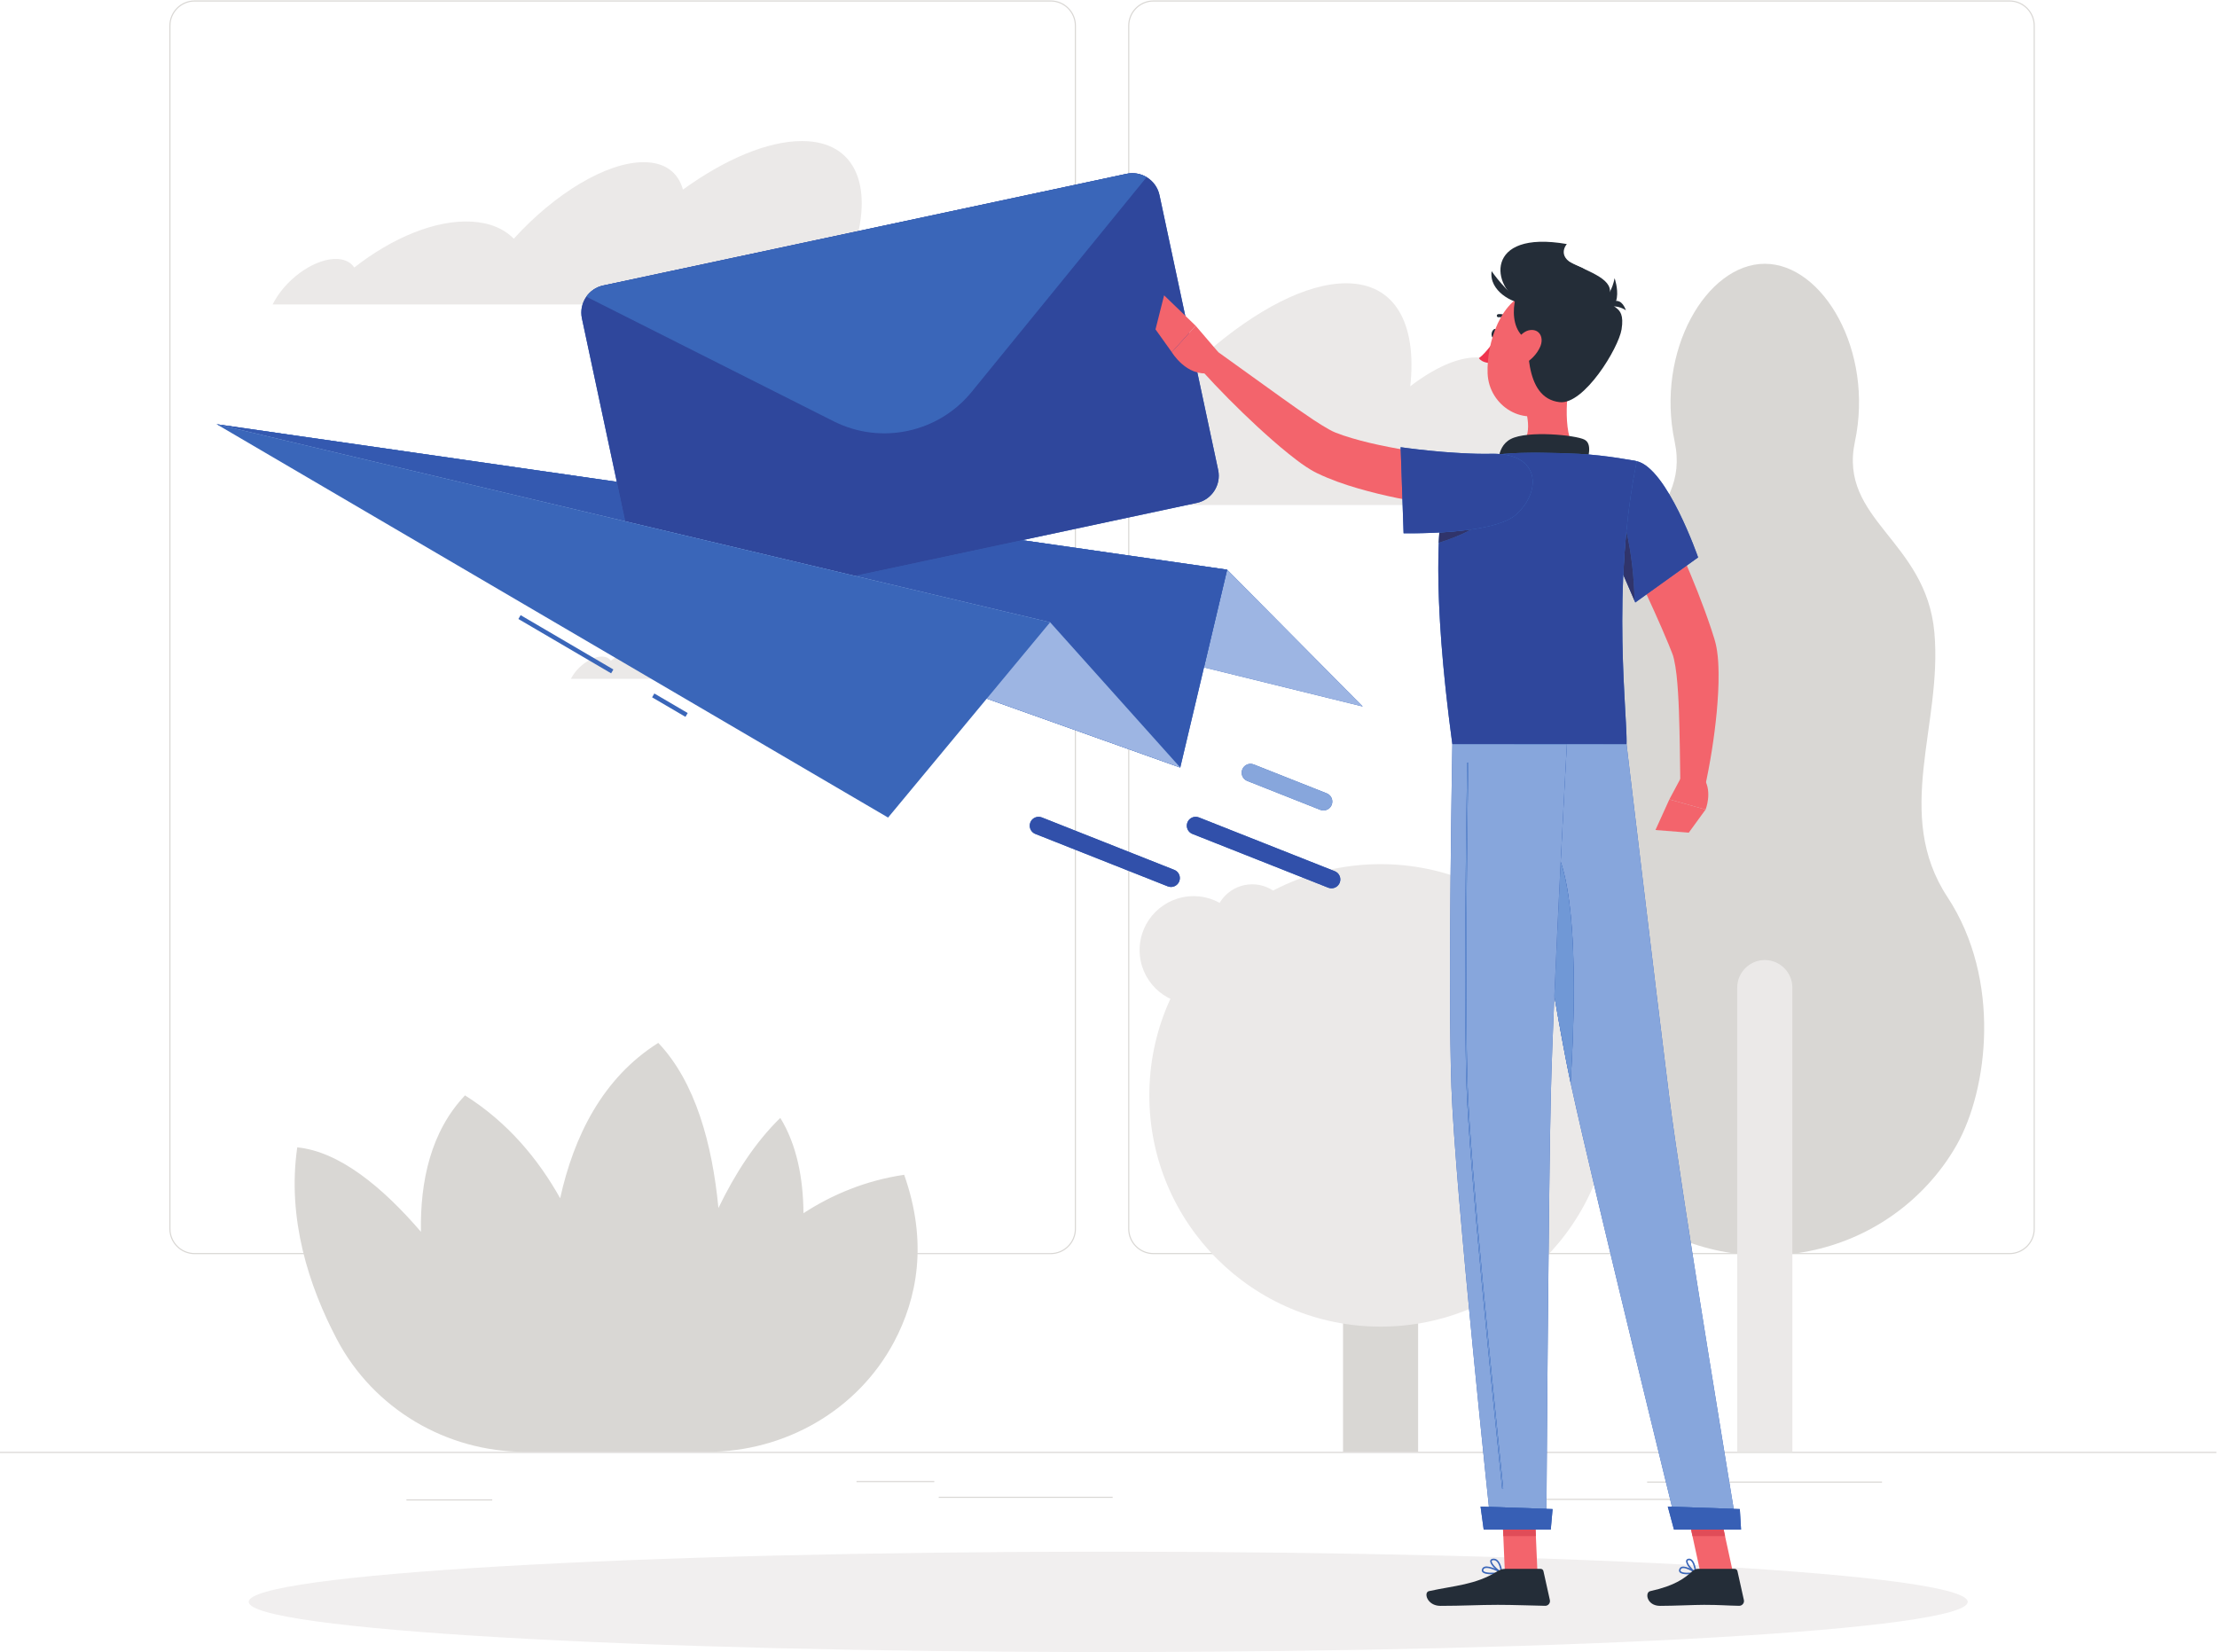 <?xml version="1.0" encoding="UTF-8" standalone="no"?>
<svg
   xmlns:dc="http://purl.org/dc/elements/1.1/"
   xmlns:cc="http://creativecommons.org/ns#"
   xmlns:rdf="http://www.w3.org/1999/02/22-rdf-syntax-ns#"
   xmlns:svg="http://www.w3.org/2000/svg"
   xmlns="http://www.w3.org/2000/svg"
   viewBox="0 0 666.667 496.813"
   height="496.813"
   width="666.667"
   xml:space="preserve"
   id="svg2"
   version="1.1"><defs
     id="defs6" /><g
     transform="matrix(1.333,0,0,-1.333,0,496.813)"
     id="g10"><g
       transform="scale(0.1)"
       id="g12"><path
         id="path14"
         style="fill:#d9d7d4;fill-opacity:1;fill-rule:nonzero;stroke:none"
         d="m 0,449.129 h 5000 v 2.5 H 0 Z" /><path
         id="path16"
         style="fill:#d9d7d4;fill-opacity:1;fill-rule:nonzero;stroke:none"
         d="m 3432.63,343.219 h 344.043 v 2.5 H 3432.63 Z" /><path
         id="path18"
         style="fill:#d9d7d4;fill-opacity:1;fill-rule:nonzero;stroke:none"
         d="m 916.813,344.469 h 193.597 v -2.5 H 916.813 v 2.5" /><path
         id="path20"
         style="fill:#d9d7d4;fill-opacity:1;fill-rule:nonzero;stroke:none"
         d="M 2117.61,347.84 H 2510 v 2.5 h -392.39 v -2.5" /><path
         id="path22"
         style="fill:#d9d7d4;fill-opacity:1;fill-rule:nonzero;stroke:none"
         d="m 1932.2,383.391 h 175.41 v 2.5 H 1932.2 v -2.5" /><path
         id="path24"
         style="fill:#d9d7d4;fill-opacity:1;fill-rule:nonzero;stroke:none"
         d="m 3715.7,382.141 h 529.859 v 2.5 H 3715.7 Z" /><path
         id="path26"
         style="fill:#d9d7d4;fill-opacity:1;fill-rule:nonzero;stroke:none"
         d="m 439.152,3723.59 c -30.101,0 -54.582,-24.48 -54.582,-54.57 V 954.699 c 0,-30.097 24.481,-54.578 54.582,-54.578 H 2370.14 c 30.08,0 54.57,24.481 54.57,54.578 V 3669.02 c 0,30.09 -24.49,54.57 -54.57,54.57 H 439.152 M 2370.14,897.621 H 439.152 c -31.476,0 -57.082,25.598 -57.082,57.078 V 3669.02 c 0,31.46 25.606,57.07 57.082,57.07 H 2370.14 c 31.46,0 57.07,-25.61 57.07,-57.07 V 954.699 c 0,-31.48 -25.61,-57.078 -57.07,-57.078" /><path
         id="path28"
         style="fill:#d9d7d4;fill-opacity:1;fill-rule:nonzero;stroke:none"
         d="m 2602.12,3723.59 c -30.09,0 -54.57,-24.48 -54.57,-54.57 V 954.699 c 0,-30.097 24.48,-54.578 54.57,-54.578 h 1930.99 c 30.09,0 54.58,24.481 54.58,54.578 V 3669.02 c 0,30.09 -24.49,54.57 -54.58,54.57 H 2602.12 M 4533.11,897.621 H 2602.12 c -31.47,0 -57.07,25.598 -57.07,57.078 V 3669.02 c 0,31.46 25.6,57.07 57.07,57.07 h 1930.99 c 31.47,0 57.08,-25.61 57.08,-57.07 V 954.699 c 0,-31.48 -25.61,-57.078 -57.08,-57.078" /><path
         id="path30"
         style="fill:#d9d7d4;fill-opacity:1;fill-rule:nonzero;stroke:none"
         d="m 4393.13,1703.34 c -123.06,187.27 -10.7,388.62 -29.43,596.94 -18.73,208.32 -216.7,253.8 -179.25,430.38 43.44,204.73 -72.22,401.29 -203.32,401.29 -131.09,0 -246.75,-196.56 -203.32,-401.29 37.45,-176.58 -160.52,-222.06 -179.25,-430.38 -18.72,-208.32 93.64,-409.67 -29.42,-596.94 -123.07,-187.27 -90.77,-435.33 -21.41,-558.44 19.12,-33.91 41.61,-63.93 66.13,-90.49 196.8,-213.14 537.74,-213.14 734.55,0 24.52,26.56 47.02,56.58 66.12,90.49 69.37,123.11 101.66,371.17 -21.4,558.44" /><path
         id="path32"
         style="fill:#ebe9e8;fill-opacity:1;fill-rule:nonzero;stroke:none"
         d="M 4043.33,451.629 H 3918.94 V 1498.98 c 0,34.2 27.98,62.19 62.19,62.19 34.21,0 62.2,-27.99 62.2,-62.19 V 451.629" /><path
         id="path34"
         style="fill:#d9d7d4;fill-opacity:1;fill-rule:nonzero;stroke:none"
         d="M 3199.09,451.629 H 3029.73 V 1498.9 c 0,46.57 38.1,84.68 84.68,84.68 46.58,0 84.68,-38.11 84.68,-84.68 V 451.629" /><path
         id="path36"
         style="fill:#ebe9e8;fill-opacity:1;fill-rule:nonzero;stroke:none"
         d="m 3636.09,1255.82 c 0,-288.109 -233.56,-521.672 -521.68,-521.672 -288.11,0 -521.68,233.563 -521.68,521.672 0,288.12 233.57,521.68 521.68,521.68 288.12,0 521.68,-233.56 521.68,-521.68" /><path
         id="path38"
         style="fill:#ebe9e8;fill-opacity:1;fill-rule:nonzero;stroke:none"
         d="m 3733.48,1461.86 c 0,-113.55 -92.05,-205.59 -205.58,-205.59 -113.54,0 -205.59,92.04 -205.59,205.59 0,113.53 92.05,205.58 205.59,205.58 113.53,0 205.58,-92.05 205.58,-205.58" /><path
         id="path40"
         style="fill:#ebe9e8;fill-opacity:1;fill-rule:nonzero;stroke:none"
         d="m 2814.26,1583.58 c 0,-67.22 -54.49,-121.72 -121.73,-121.72 -67.23,0 -121.72,54.5 -121.72,121.72 0,67.23 54.49,121.72 121.72,121.72 67.24,0 121.73,-54.49 121.73,-121.72" /><path
         id="path42"
         style="fill:#ebe9e8;fill-opacity:1;fill-rule:nonzero;stroke:none"
         d="m 2910.27,1646.6 c 0,-47.18 -38.25,-85.43 -85.44,-85.43 -47.17,0 -85.43,38.25 -85.43,85.43 0,47.19 38.26,85.44 85.43,85.44 47.19,0 85.44,-38.25 85.44,-85.44" /><path
         id="path44"
         style="fill:#d9d7d4;fill-opacity:1;fill-rule:nonzero;stroke:none"
         d="m 2039.7,1076.7 c -86.86,-12.91 -162.15,-44.39 -227.16,-86.68 -0.62,79.15 -15.11,154.34 -52.31,215.04 -56.63,-55.19 -102.5,-126.56 -139.56,-203.33 -13.87,144.34 -51.76,284.16 -135.67,372.54 -125.72,-79.07 -190.52,-210.89 -221.35,-350.48 -50.09,89.45 -119.2,172.01 -214.63,232.03 C 972.094,1174.81 947.543,1062.78 949.586,948.059 862.203,1049.79 765.152,1129.22 670.563,1138.55 647.27,977.398 696.871,825.469 759.902,705.672 842.578,548.539 1007.06,451.629 1184.62,451.629 h 410.85 c 175.11,0 339.28,93.43 421.44,248.07 52.04,97.922 76.79,224.063 22.79,377.001" /><path
         id="path46"
         style="fill:#ebe9e8;fill-opacity:1;fill-rule:nonzero;stroke:none"
         d="m 1922.56,3154.23 c 50.78,148.72 10.47,254.59 -113.64,254.59 -77.83,0 -174.34,-41.68 -268.32,-109.52 -10.61,38.68 -40.52,61.85 -88.62,61.85 -84.67,0 -201.37,-71.62 -292.92,-172.67 -22.15,22.53 -54.2,36.33 -95.4,38.55 -81.019,4.55 -179.152,-36.6 -264.476,-103.53 -7.383,11.2 -20.063,18.23 -37.547,19.27 -46.696,2.61 -109.895,-38.93 -141.297,-92.72 -1.949,-3.38 -3.692,-6.64 -5.422,-9.89 h 96.977 77.16 268.035 131.9 102.56 157.97 28.67 391.86 77.16 c 3.98,46.88 -4.31,86.07 -24.65,114.07" /><path
         id="path48"
         style="fill:#ebe9e8;fill-opacity:1;fill-rule:nonzero;stroke:none"
         d="m 1926.67,2251.3 c 24.81,72.64 5.12,124.35 -55.5,124.35 -38.02,0 -85.16,-20.35 -131.07,-53.49 -5.18,18.89 -19.79,30.21 -43.29,30.21 -41.36,0 -98.36,-34.98 -143.08,-84.34 -10.82,11 -26.47,17.75 -46.6,18.83 -39.58,2.22 -87.51,-17.88 -129.19,-50.57 -3.6,5.47 -9.8,8.9 -18.34,9.41 -22.81,1.27 -53.68,-19.02 -69.01,-45.29 -0.96,-1.65 -1.81,-3.24 -2.66,-4.83 h 47.37 37.69 130.93 64.43 50.1 77.16 14.01 191.41 37.69 c 1.94,22.9 -2.11,42.04 -12.05,55.72" /><path
         id="path50"
         style="fill:#ebe9e8;fill-opacity:1;fill-rule:nonzero;stroke:none"
         d="m 3427.67,2800.68 c -5.07,0.75 -10.22,1.12 -15.44,1.12 4.79,72.56 -22.95,118.89 -82.19,118.89 -42.76,0 -95.21,-24.19 -148.68,-65.12 15.3,140.84 -33.69,232.38 -144.62,232.38 -89.48,0 -202.78,-59.54 -314.67,-156.65 -9.8,55.25 -42.77,88.37 -98.16,88.37 -97.33,0 -235.6,-102.33 -346.48,-246.71 h -0.14 c -23.96,32.19 -59.95,52.09 -107.27,55.26 -92.66,6.51 -207.71,-52.28 -309.72,-148.1 -7.77,16.18 -21.9,26.23 -42.11,27.54 -50.67,3.53 -120.5,-49.31 -161.06,-120.01 h 118.22 80.13 308.18 144.33 128.52 182.55 344.89 134.43 47.83 191.34 171.69 c 43.47,107.17 8.83,200.94 -81.57,213.03" /><path
         id="path52"
         style="fill:#f1efef;fill-opacity:1;fill-rule:nonzero;stroke:none"
         d="M 4438.89,113.23 C 4438.89,50.691 3570.82,0 2500,0 1429.18,0 561.113,50.691 561.113,113.23 c 0,62.54 868.067,113.239 1938.887,113.239 1070.82,0 1938.89,-50.699 1938.89,-113.239" /><path
         id="path54"
         style="fill:#3a66b9;fill-opacity:1;fill-rule:nonzero;stroke:none"
         d="M 488.563,2770 2768.27,2441.85 3074.22,2133.1 488.563,2770" /><path
         id="path56"
         style="fill:#9db5e3;fill-opacity:1;fill-rule:nonzero;stroke:none"
         d="m 3074.22,2133.1 -358.2,88.23 52.25,220.52 -462.29,66.54 462.29,-66.54 305.95,-308.75" /><path
         id="path58"
         style="fill:#3a66b9;fill-opacity:1;fill-rule:nonzero;stroke:none"
         d="M 488.563,2770 2768.27,2441.85 2662.48,1995.4 488.563,2770" /><path
         id="path60"
         style="fill:#3459b0;fill-opacity:1;fill-rule:nonzero;stroke:none"
         d="m 2662.48,1995.4 v 0 l -293.59,327.74 -440.47,104.68 377.56,80.57 462.29,-66.54 -52.25,-220.52 -53.54,-225.93 M 1410.43,2550.92 488.563,2770 l 902.847,-129.96 19.02,-89.12" /><path
         id="path62"
         style="fill:#3a66b9;fill-opacity:1;fill-rule:nonzero;stroke:none"
         d="m 2615.66,3286.86 132.38,-620.27 c 7.17,-33.6 -14.46,-66.95 -48.05,-74.11 l -1180.8,-251.99 c -33.59,-7.17 -66.93,14.45 -74.1,48.04 l -132.37,620.27 c -3.75,17.56 0.38,35.1 9.96,48.85 8.77,12.47 22.05,21.84 38.08,25.27 l 1180.79,251.98 c 16.04,3.42 31.98,0.28 45.08,-7.51 14.36,-8.65 25.28,-22.97 29.03,-40.53" /><path
         id="path64"
         style="fill:#2f479c;fill-opacity:1;fill-rule:nonzero;stroke:none"
         d="m 1506.22,2339.12 c -28.81,0 -54.89,20.17 -61.13,49.41 l -9.39,43.99 192.81,-68.7 -109.32,-23.33 c -4.34,-0.93 -8.69,-1.37 -12.97,-1.37 m 422.2,88.7 -517.99,123.1 -97.71,457.88 c -0.92,4.33 -1.37,8.65 -1.37,12.91 -0.02,13.06 4.11,25.58 11.33,35.94 8.77,12.47 22.05,21.84 38.08,25.27 l 1180.79,251.98 c 4.35,0.93 8.7,1.37 12.98,1.37 11.5,0 22.55,-3.2 32.1,-8.88 14.36,-8.65 25.28,-22.97 29.03,-40.53 l 132.38,-620.27 c 0.92,-4.33 1.37,-8.66 1.37,-12.93 0.02,-28.83 -20.16,-54.94 -49.42,-61.18 l -22.6,-4.83 -129.84,-27.71 -2.5,-0.53 -117.84,-25.15 -2.5,-0.53 -496.29,-105.91" /><path
         id="path66"
         style="fill:#3a66b9;fill-opacity:1;fill-rule:nonzero;stroke:none"
         d="m 2586.63,3327.39 -394.56,-484.32 c -75.36,-92.5 -204.94,-120.15 -311.49,-66.48 l -557.9,281.06 c 8.78,12.47 22.05,21.84 38.08,25.27 l 1180.79,251.98 c 16.04,3.42 31.98,0.28 45.08,-7.51" /><path
         id="path68"
         style="fill:#3a66b9;fill-opacity:1;fill-rule:nonzero;stroke:none"
         d="M 488.563,2770 2368.89,2323.14 2662.48,1995.4 488.563,2770" /><path
         id="path70"
         style="fill:#9db5e3;fill-opacity:1;fill-rule:nonzero;stroke:none"
         d="m 2662.48,1995.4 -114.93,40.95 -2.5,0.89 -117.84,41.99 -2.5,0.89 -496.19,176.8 -186.65,66.51 -2.4,0.85 -68.23,24.31 -42.73,15.23 -192.81,68.7 L 488.563,2770 2368.89,2323.14 2662.48,1995.4" /><path
         id="path72"
         style="fill:#3a66b9;fill-opacity:1;fill-rule:nonzero;stroke:none"
         d="m 1378.62,2208.03 -209.22,122.56 5.06,8.63 209.22,-122.56 -5.06,-8.63" /><path
         id="path74"
         style="fill:#3a66b9;fill-opacity:1;fill-rule:nonzero;stroke:none"
         d="m 1546.31,2109.79 -75.26,44.09 5.06,8.63 75.26,-44.09 -5.06,-8.63" /><path
         id="path76"
         style="fill:#3a66b9;fill-opacity:1;fill-rule:nonzero;stroke:none"
         d="M 488.563,2770 2368.89,2323.14 2003.4,1882.58 Z" /><path
         id="path78"
         style="fill:#3a66b9;fill-opacity:1;fill-rule:nonzero;stroke:none"
         d="m 3003.59,1723 c -2.44,0 -4.93,0.46 -7.35,1.42 L 2689.9,1845.7 c -10.27,4.06 -15.3,15.68 -11.23,25.96 4.06,10.26 15.63,15.32 25.96,11.23 l 306.34,-121.29 c 10.27,-4.06 15.3,-15.68 11.23,-25.95 -3.11,-7.86 -10.64,-12.65 -18.61,-12.65" /><path
         id="path80"
         style="fill:#3150aa;fill-opacity:1;fill-rule:nonzero;stroke:none"
         d="m 3003.59,1723 c -2.44,0 -4.93,0.46 -7.35,1.42 L 2689.9,1845.7 c -7.86,3.11 -12.65,10.65 -12.64,18.63 0,2.44 0.46,4.92 1.41,7.33 3.11,7.84 10.6,12.65 18.57,12.65 2.45,0 4.96,-0.46 7.39,-1.42 l 306.34,-121.29 c 7.86,-3.11 12.65,-10.65 12.64,-18.62 0,-2.44 -0.46,-4.93 -1.41,-7.33 -3.11,-7.86 -10.64,-12.65 -18.61,-12.65" /><path
         id="path82"
         style="fill:#3a66b9;fill-opacity:1;fill-rule:nonzero;stroke:none"
         d="m 2985.55,1898.66 c -2.44,0 -4.94,0.46 -7.36,1.41 l -164.52,65.14 c -10.27,4.06 -15.3,15.68 -11.23,25.96 4.05,10.26 15.64,15.32 25.96,11.23 l 164.52,-65.14 c 10.27,-4.06 15.3,-15.68 11.23,-25.96 -3.1,-7.85 -10.63,-12.64 -18.6,-12.64" /><path
         id="path84"
         style="fill:#87a6dc;fill-opacity:1;fill-rule:nonzero;stroke:none"
         d="m 2985.55,1898.66 c -2.44,0 -4.94,0.46 -7.36,1.41 l -164.52,65.14 c -7.86,3.11 -12.66,10.65 -12.64,18.63 0,2.44 0.46,4.92 1.41,7.33 3.1,7.84 10.6,12.65 18.57,12.65 2.46,0 4.96,-0.46 7.39,-1.42 l 164.52,-65.14 c 7.87,-3.11 12.66,-10.65 12.64,-18.62 0,-2.45 -0.46,-4.93 -1.41,-7.34 -3.1,-7.85 -10.63,-12.64 -18.6,-12.64" /><path
         id="path86"
         style="fill:#3a66b9;fill-opacity:1;fill-rule:nonzero;stroke:none"
         d="m 2641.61,1726.03 c -2.44,0 -4.93,0.46 -7.35,1.41 l -298.69,118.26 c -10.27,4.06 -15.3,15.69 -11.23,25.96 4.06,10.27 15.67,15.29 25.96,11.23 l 298.68,-118.26 c 10.28,-4.06 15.31,-15.68 11.23,-25.96 -3.1,-7.85 -10.63,-12.64 -18.6,-12.64" /><path
         id="path88"
         style="fill:#3150aa;fill-opacity:1;fill-rule:nonzero;stroke:none"
         d="m 2641.61,1726.03 c -2.44,0 -4.93,0.46 -7.35,1.41 l -86.71,34.33 -2.5,0.99 -117.84,46.66 -2.5,0.99 -89.14,35.29 c -7.86,3.11 -12.65,10.65 -12.64,18.63 0,2.44 0.46,4.92 1.41,7.33 3.1,7.85 10.62,12.64 18.59,12.64 2.45,0 4.95,-0.46 7.37,-1.41 l 298.68,-118.26 c 7.87,-3.11 12.66,-10.65 12.65,-18.63 -0.01,-2.44 -0.46,-4.92 -1.42,-7.33 -3.1,-7.85 -10.63,-12.64 -18.6,-12.64" /><path
         id="path90"
         style="fill:#f3646c;fill-opacity:1;fill-rule:nonzero;stroke:none"
         d="m 3723.02,2627.41 c 26.47,-51.74 50.79,-103.49 73.86,-156.54 22.9,-53.05 44.67,-106.66 63.39,-162.91 l 6.84,-21.33 c 1.15,-3.79 2.93,-10.02 3.86,-14.45 0.93,-4.62 1.94,-9.39 2.48,-13.61 2.64,-17.43 3.11,-33.16 3.41,-48.65 0.49,-30.84 -1.6,-60.25 -4.16,-89.49 -5.6,-58.42 -14.71,-115.24 -27.23,-172.24 l -54.83,6.09 c -0.71,56.33 -1.24,113.21 -3.19,168.69 -0.99,27.69 -2.58,55.32 -5.38,81.37 -1.42,12.94 -3.52,25.64 -5.95,36.25 -0.56,2.81 -1.31,4.95 -1.95,7.28 -0.79,2.48 -1.13,3.06 -2.22,6.02 l -7.54,18.91 c -20.89,50.6 -44.41,101.65 -68.38,152.44 l -72.6,152.34 99.59,49.83" /><path
         id="path92"
         style="fill:#f3646c;fill-opacity:1;fill-rule:nonzero;stroke:none"
         d="m 3791.43,1971.41 -25.6,-47.88 81.77,-22.81 c 0,0 15.57,38.52 -2.98,68.89 l -53.19,1.8" /><path
         id="path94"
         style="fill:#f3646c;fill-opacity:1;fill-rule:nonzero;stroke:none"
         d="m 3734.48,1854.5 75.18,-5.93 37.94,52.15 -81.77,22.81 -31.35,-69.03" /><path
         id="path96"
         style="fill:#242d38;fill-opacity:1;fill-rule:nonzero;stroke:none"
         d="m 3378.73,2972.97 c -1.17,-5.81 -5.21,-9.89 -9,-9.12 -3.8,0.78 -5.92,6.11 -4.74,11.92 1.18,5.8 5.22,9.89 9,9.11 3.8,-0.77 5.92,-6.11 4.74,-11.91" /><path
         id="path98"
         style="fill:#ef344d;fill-opacity:1;fill-rule:nonzero;stroke:none"
         d="m 3374.05,2962.97 c 0,0 -20.01,-30.81 -37.83,-44.02 8.32,-11.68 26.68,-10.84 26.68,-10.84 l 11.15,54.86" /><path
         id="path100"
         style="fill:#242d38;fill-opacity:1;fill-rule:nonzero;stroke:none"
         d="m 3406.54,3000.89 c -0.93,0 -1.86,0.38 -2.56,1.12 -10.41,11.28 -22.78,9.45 -23.33,9.38 -1.83,-0.34 -3.68,0.97 -3.99,2.86 -0.31,1.89 0.96,3.68 2.84,4 0.67,0.12 16.53,2.63 29.6,-11.51 1.3,-1.41 1.21,-3.61 -0.19,-4.92 l -2.37,-0.93" /><path
         id="path102"
         style="fill:#f3646c;fill-opacity:1;fill-rule:nonzero;stroke:none"
         d="m 3544.14,2891.3 c -10.53,-53.75 -21.04,-152.22 16.55,-188.08 0,0 -14.68,-54.52 -114.55,-54.52 -109.81,0 -52.48,54.51 -52.48,54.51 59.93,14.31 58.39,58.78 47.95,100.54 l 102.53,87.55" /><path
         id="path104"
         style="fill:#242d38;fill-opacity:1;fill-rule:nonzero;stroke:none"
         d="m 3575.77,2669.28 c 7.93,26.34 16.66,56.48 -1.4,65.92 -19.87,10.38 -128.63,20.98 -166.12,1.48 -37.5,-19.5 -26.86,-72.91 -26.86,-72.91 l 194.38,5.51" /><path
         id="path106"
         style="fill:#3a66b9;fill-opacity:1;fill-rule:nonzero;stroke:none"
         d="m 3797.25,189.41 -2.14,-0.219 c -1.49,-0.351 -2.54,-1.121 -3.22,-2.339 -1.57,-2.872 -0.64,-4.082 -0.34,-4.481 3.15,-4.121 18.17,-4.191 29.12,-2.332 -6.32,3.902 -16.74,9.371 -23.42,9.371 z m 9.18,-14 c -7.53,0 -14.81,1.149 -17.64,4.852 -1.19,1.558 -2.15,4.25 0.06,8.269 1.15,2.098 3,3.457 5.46,4.047 10.79,2.481 31.01,-11.379 31.87,-11.957 l 0.72,-1.762 -1.29,-1.367 c -3.77,-0.91 -11.6,-2.082 -19.18,-2.082" /><path
         id="path108"
         style="fill:#3a66b9;fill-opacity:1;fill-rule:nonzero;stroke:none"
         d="m 3810.36,207.219 -0.78,-0.047 c -2.27,-0.274 -2.46,-1.32 -2.55,-1.762 -0.91,-4.851 8.45,-17.012 16.01,-22.73 -0.86,6.191 -3.21,18.539 -8.68,23.011 -1.25,1.028 -2.56,1.528 -4,1.528 z m 14.84,-29.778 -0.83,0.207 c -7.6,4.122 -22.31,20.204 -20.76,28.411 0.29,1.48 1.38,4.05 5.54,4.57 2.64,0.301 5.19,-0.418 7.41,-2.238 8.54,-6.969 10.3,-28.172 10.37,-29.071 l -0.79,-1.59 -0.94,-0.289" /><path
         id="path110"
         style="fill:#3a66b9;fill-opacity:1;fill-rule:nonzero;stroke:none"
         d="m 3353.64,189.66 c -1.22,0 -2.35,-0.129 -3.36,-0.398 -1.61,-0.442 -2.72,-1.231 -3.4,-2.43 -1.25,-2.172 -0.8,-3.242 -0.35,-3.852 3.31,-4.589 21.87,-4.832 35.65,-2.929 -6.82,3.5 -19.95,9.609 -28.54,9.609 z m 11.64,-14.262 c -9.42,0 -18.51,1.301 -21.57,5.543 -1.07,1.481 -1.91,4.008 0.14,7.61 1.15,2.019 3.02,3.379 5.53,4.07 12.15,3.25 37.9,-11.312 38.98,-11.941 l 0.85,-1.782 -1.38,-1.429 c -4.69,-0.938 -13.76,-2.071 -22.55,-2.071" /><path
         id="path112"
         style="fill:#3a66b9;fill-opacity:1;fill-rule:nonzero;stroke:none"
         d="m 3369.57,207.219 -1.04,-0.047 c -3.14,-0.32 -3.33,-1.551 -3.4,-1.961 -0.8,-4.992 11.13,-17.481 20.17,-22.902 -0.93,5.773 -3.56,17.613 -9.69,22.652 -1.85,1.519 -3.83,2.258 -6.04,2.258 z m 17.92,-29.778 -0.71,0.149 c -8.86,3.969 -26.43,19.851 -25.09,28.172 0.32,1.957 1.7,4.379 6.48,4.867 3.56,0.34 6.8,-0.637 9.65,-2.981 9.35,-7.679 11.32,-27.457 11.4,-28.296 l -0.71,-1.59 -1.02,-0.321" /><path
         id="path114"
         style="fill:#f3646c;fill-opacity:1;fill-rule:nonzero;stroke:none"
         d="m 3468.27,179.18 h -73.47 l -7.31,170.121 h 73.47 l 7.31,-170.121" /><path
         id="path116"
         style="fill:#f3646c;fill-opacity:1;fill-rule:nonzero;stroke:none"
         d="m 3909.35,179.18 h -73.46 l -36.93,170.121 h 73.47 l 36.92,-170.121" /><path
         id="path118"
         style="fill:#242d38;fill-opacity:1;fill-rule:nonzero;stroke:none"
         d="m 3830.67,187.691 h 82.53 c 3.01,0 5.61,-2.089 6.26,-5.019 l 14.51,-65.313 c 1.51,-6.757 -3.81,-13.179 -10.76,-13.058 -28.81,0.5 -42.81,2.179 -79.1,2.179 -22.33,0 -68.34,-2.308 -99.17,-2.308 -30.15,0 -34.86,30.488 -22.23,33.25 56.6,12.379 77.92,29.457 96.04,45.738 3.26,2.942 7.53,4.531 11.92,4.531" /><path
         id="path120"
         style="fill:#242d38;fill-opacity:1;fill-rule:nonzero;stroke:none"
         d="m 3395.29,187.691 h 80.23 c 3.01,0 5.6,-2.089 6.26,-5.019 l 14.51,-65.313 c 1.5,-6.757 -3.64,-13.179 -10.58,-13.058 -28.93,0.488 -70.75,2.179 -107.13,2.179 -42.53,0 -79.26,-2.308 -129.14,-2.308 -30.15,0 -38.52,30.488 -25.9,33.25 57.47,12.57 104.39,13.918 154.06,44.527 5.39,3.332 11.36,5.742 17.69,5.742" /><path
         id="path122"
         style="fill:#f3646c;fill-opacity:1;fill-rule:nonzero;stroke:none"
         d="m 3359.81,2574.18 c -62.29,4.86 -122.16,12.93 -183.07,24.34 -30.31,5.82 -60.68,12.32 -91.04,20.5 -30.39,8.15 -60.85,17.38 -91.62,30.23 -7.69,3.17 -15.46,6.71 -23.22,10.4 -9.74,4.81 -17.82,9.81 -24.95,14.55 -14.45,9.55 -26.81,19.38 -39.11,29.19 -24.47,19.59 -47.23,39.96 -69.69,60.53 -44.72,41.36 -87.15,84.17 -128.01,129.21 l 36.79,41.1 145.09,-104.27 c 23.95,-17.27 48.12,-34.13 71.9,-50.04 11.85,-7.87 23.96,-15.34 34.98,-21.56 5.59,-3.17 10.56,-5.54 14.4,-7.06 5.94,-2.32 11.97,-4.62 18.29,-6.74 50.79,-16.94 108.22,-27.82 165.26,-37.01 57.1,-9.04 116.1,-16.48 173.1,-22.39 l -9.1,-110.98" /><path
         id="path124"
         style="fill:#3a66b9;fill-opacity:1;fill-rule:nonzero;stroke:none"
         d="m 3692.23,2686.61 c 68.85,-15.78 138.46,-217.11 138.46,-217.11 l -141.73,-101.66 c 0,0 -39.6,93.77 -78.54,175.77 -40.81,85.91 11.41,159.14 81.81,143" /><path
         id="path126"
         style="fill:#2f479c;fill-opacity:1;fill-rule:nonzero;stroke:none"
         d="m 3688.96,2367.84 c 0,0 -10.97,25.99 -27.04,62.55 0,0.02 0,0.03 0,0.05 12.23,-27.81 21.51,-49.51 25.28,-58.33 v 0 0 c -0.69,51.42 -7.66,111.41 -18.38,156.08 5.05,52.11 12.56,105.43 23.41,158.42 v 0 0 c 0,0 -2.38,0.47 -6.65,1.27 2.19,-0.34 4.41,-0.76 6.65,-1.27 68.85,-15.78 138.46,-217.11 138.46,-217.11 l -25.41,-18.23 -90.91,-65.2 -25.41,-18.23" /><path
         id="path128"
         style="fill:#3a66b9;fill-opacity:1;fill-rule:nonzero;stroke:none"
         d="m 3652.5,2576.62 -28.1,-62.9 c 29.1,-62.81 55.7,-125 62.8,-141.61 -1,74.31 -15.1,166.5 -34.7,204.51" /><path
         id="path130"
         style="fill:#30346b;fill-opacity:1;fill-rule:nonzero;stroke:none"
         d="m 3687.2,2372.11 c -3.77,8.82 -13.05,30.52 -25.28,58.33 1.46,31.8 3.68,64.54 6.9,97.75 10.72,-44.67 17.69,-104.66 18.38,-156.08" /><path
         id="path132"
         style="fill:#3a66b9;fill-opacity:1;fill-rule:nonzero;stroke:none"
         d="m 3280.66,2682.82 c 0,0 -78.19,-88.32 -4.34,-634.97 118.39,0 335.32,0 392.93,0 2.7,60.31 -35.2,354.56 22.98,638.76 0,0 -67.35,13.51 -131.54,16.61 -50.2,2.42 -122.89,4.02 -167.03,-0.01 -58.19,-5.31 -113,-20.39 -113,-20.39" /><path
         id="path134"
         style="fill:#2f479c;fill-opacity:1;fill-rule:nonzero;stroke:none"
         d="m 3669.25,2047.85 c -57.61,0 -274.54,0 -392.93,0 -23.69,175.36 -31.74,303.56 -31.73,396.81 0,21.02 0.41,40.25 1.14,57.86 22.17,6.9 48.02,16.63 73.8,30.09 41.83,6.06 80.92,16.24 100.16,33.29 23.97,21.25 37.84,48.95 37.82,73.91 -0.04,30.94 -21.4,57.66 -71.35,62.66 2.49,0.27 4.99,0.52 7.5,0.74 19.46,1.78 44.46,2.46 70.64,2.46 33.21,0 68.32,-1.1 96.39,-2.45 64.19,-3.1 131.54,-16.61 131.54,-16.61 -10.85,-52.99 -18.36,-106.31 -23.41,-158.42 -3.22,-33.21 -5.44,-65.95 -6.9,-97.75 v 0 c 0,-0.02 0,-0.03 0,-0.05 -1.67,-36.4 -2.33,-71.61 -2.33,-105.01 0.01,-128.52 9.81,-230.29 9.8,-270.31 0,-2.69 -0.05,-5.1 -0.14,-7.22 m -423.14,463.17 c 0.25,5.01 0.52,9.9 0.81,14.64 0.02,0 0.02,0 0.03,0.01 -0.3,-4.75 -0.58,-9.63 -0.84,-14.65" /><path
         id="path136"
         style="fill:#3a66b9;fill-opacity:1;fill-rule:nonzero;stroke:none"
         d="m 3251.6,2576.62 c -2.6,-20.71 -4.6,-45.2 -5.9,-74.1 32.5,10.1 72.9,26.29 109.4,51.4 l -103.5,22.7" /><path
         id="path138"
         style="fill:#30346b;fill-opacity:1;fill-rule:nonzero;stroke:none"
         d="m 3245.7,2502.52 c 0.37,8.05 0.78,15.76 1.25,23.15 22.87,1.27 48.19,3.4 72.58,6.94 -25.78,-13.46 -51.63,-23.19 -73.8,-30.09 -0.01,0 -0.02,0 -0.03,0" /><path
         id="path140"
         style="fill:#3a66b9;fill-opacity:1;fill-rule:nonzero;stroke:none"
         d="m 3419.69,2565.9 c -52.57,-46.58 -253.4,-41.92 -253.4,-41.92 l -6.62,194.14 c 0,0 113.85,-16.69 204.7,-14.85 112.21,2.28 113,-86.25 55.32,-137.37" /><path
         id="path142"
         style="fill:#2f479c;fill-opacity:1;fill-rule:nonzero;stroke:none"
         d="m 3181.41,2523.85 c -9.54,0 -15.12,0.13 -15.12,0.13 l -6.62,194.14 c 0,0 102.25,-14.99 190.27,-14.99 4.86,0 9.67,0.05 14.43,0.14 1.41,0.03 2.81,0.05 4.2,0.05 62.55,0 88.9,-29.16 88.94,-63.51 0.02,-24.96 -13.85,-52.66 -37.82,-73.91 -19.24,-17.05 -58.33,-27.23 -100.16,-33.29 -24.39,-3.54 -49.71,-5.67 -72.58,-6.94 v 0 c -0.01,-0.01 -0.01,-0.01 -0.03,-0.01 -27.22,-1.51 -50.97,-1.81 -65.51,-1.81" /><path
         id="path144"
         style="fill:#f3646c;fill-opacity:1;fill-rule:nonzero;stroke:none"
         d="m 2747.69,2933.23 -50.42,58.88 -53.83,-59.63 c 0,0 33.14,-55.75 85.91,-46.96 l 18.34,47.71" /><path
         id="path146"
         style="fill:#f3646c;fill-opacity:1;fill-rule:nonzero;stroke:none"
         d="m 2626.06,3060.77 -19.39,-76.82 36.77,-51.47 53.83,59.63 -71.21,68.66" /><path
         id="path148"
         style="fill:#e04c58;fill-opacity:1;fill-rule:nonzero;stroke:none"
         d="m 3387.51,349.262 3.76,-87.703 h 73.49 l -3.75,87.703 h -73.5" /><path
         id="path150"
         style="fill:#e04c58;fill-opacity:1;fill-rule:nonzero;stroke:none"
         d="m 3872.46,349.262 h -73.5 l 19.08,-87.703 h 73.48 l -19.06,87.703" /><path
         id="path152"
         style="fill:#242d38;fill-opacity:1;fill-rule:nonzero;stroke:none"
         d="m 3431.74,3045.99 c -65.91,30.46 -86.74,163.38 102.84,130.46 0,0 -28.56,-31.67 29.47,-51.67 58.03,-20 9.45,-144.31 -132.31,-78.79" /><path
         id="path154"
         style="fill:#f3646c;fill-opacity:1;fill-rule:nonzero;stroke:none"
         d="m 3574.91,2945.91 c -18.87,-70.42 -26.35,-112.6 -69.8,-141.88 -65.37,-44.05 -146.76,6.51 -149.31,81.15 -2.28,67.18 28.97,171.07 104.53,185.25 74.46,13.99 133.46,-54.09 114.58,-124.52" /><path
         id="path156"
         style="fill:#242d38;fill-opacity:1;fill-rule:nonzero;stroke:none"
         d="m 3532,3140.66 c 44.87,-25.09 105.69,-40.05 99.57,-75.62 -7.48,-43.48 36.77,-16.28 26.47,-81.06 -6.73,-42.3 -84.76,-170.48 -139.68,-164.22 -82.56,9.41 -72.09,135.52 -72.36,201.79 -0.17,39.07 -2,168.33 86,119.11" /><path
         id="path158"
         style="fill:#242d38;fill-opacity:1;fill-rule:nonzero;stroke:none"
         d="m 3436.1,3084.5 c -20,-4.72 -46.5,-119.99 30.97,-130.55 89.16,-12.15 -30.97,130.55 -30.97,130.55" /><path
         id="path160"
         style="fill:#242d38;fill-opacity:1;fill-rule:nonzero;stroke:none"
         d="m 3438.13,3043.59 c -24.52,-2.16 -79.8,27.34 -73.2,71.7 0,0 35.24,-51.91 73.2,-71.7" /><path
         id="path162"
         style="fill:#f3646c;fill-opacity:1;fill-rule:nonzero;stroke:none"
         d="m 3474.46,2944.74 c -7.67,-17.49 -22.18,-31.25 -36.24,-38.57 -21.13,-11 -33.01,5.1 -28.23,26.24 4.31,19.03 20.49,47.69 42.23,50.03 21.41,2.31 31.01,-17.7 22.24,-37.7" /><path
         id="path164"
         style="fill:#242d38;fill-opacity:1;fill-rule:nonzero;stroke:none"
         d="m 3584.46,3026.13 c 14.85,7.55 48.64,24.67 57.85,73.25 0,0 33,-92.17 -57.85,-73.25" /><path
         id="path166"
         style="fill:#242d38;fill-opacity:1;fill-rule:nonzero;stroke:none"
         d="m 3667.93,3027.1 c -7.4,4.34 -24.23,14.23 -47.85,4.71 0,0 30.78,39.95 47.85,-4.71" /><path
         id="path168"
         style="fill:#3a66b9;fill-opacity:1;fill-rule:nonzero;stroke:none"
         d="m 3415.7,2047.85 c 0,0 83.37,-561.42 129.14,-771.76 50.12,-230.32 238.95,-997.539 238.95,-997.539 h 134.56 c 0,0 -124.52,748.629 -153.12,976.669 -31.04,247.51 -95.98,792.63 -95.98,792.63 H 3415.7" /><path
         id="path170"
         style="fill:#87a6dc;fill-opacity:1;fill-rule:nonzero;stroke:none"
         d="m 3910.98,323.031 -139.29,4.77 c -42.46,173.051 -184.4,753.229 -226.85,948.289 -0.61,2.8 -1.22,5.66 -1.84,8.58 3.7,59.03 7.26,135.81 7.25,213.62 -0.01,107.77 -6.85,217.49 -29.6,284.74 7.51,149.09 13.95,264.82 13.95,264.82 v 0 0 h -118.9 v 0 h 253.55 c 0,0 64.94,-545.12 95.98,-792.63 24.4,-194.53 118.59,-767.861 145.75,-932.189" /><path
         id="path172"
         style="fill:#3a66b9;fill-opacity:1;fill-rule:nonzero;stroke:none"
         d="m 3762.3,328.121 13.9,-51.672 h 151.38 l -2.78,46.11 -162.5,5.562" /><path
         id="path174"
         style="fill:#375fb5;fill-opacity:1;fill-rule:nonzero;stroke:none"
         d="M 3927.58,276.449 H 3776.2 l -13.9,51.672 162.5,-5.562 2.78,-46.11" /><path
         id="path176"
         style="fill:#3a66b9;fill-opacity:1;fill-rule:nonzero;stroke:none"
         d="m 3468.39,1847.82 c 96.4,-18.9 86.2,-378.4 74.6,-563.31 -27.79,130.71 -68.5,382.21 -96.3,560.71 6.41,3.19 13.6,4.19 21.7,2.6" /><path
         id="path178"
         style="fill:#7098d6;fill-opacity:1;fill-rule:nonzero;stroke:none"
         d="m 3542.99,1284.51 c -10.77,50.63 -23.47,119.38 -36.61,194.99 4.28,100.57 9.49,208.79 14.27,303.53 22.75,-67.25 29.59,-176.97 29.6,-284.74 0.01,-77.81 -3.55,-154.59 -7.25,-213.62 -0.01,-0.05 -0.01,-0.1 -0.01,-0.16" /><path
         id="path180"
         style="fill:#3a66b9;fill-opacity:1;fill-rule:nonzero;stroke:none"
         d="m 3276.32,2047.85 c 0,0 -10.12,-549.26 -2.13,-773.3 8.31,-233.03 89.7,-995.999 89.7,-995.999 h 124.45 c 0,0 4.57,749.359 10.11,978.219 6.03,249.48 36.15,791.08 36.15,791.08 h -258.28" /><path
         id="path182"
         style="fill:#87a6dc;fill-opacity:1;fill-rule:nonzero;stroke:none"
         d="m 3488.62,323.031 -129.89,4.438 c -8.74,83.371 -27.19,261.863 -44.71,446.23 -18.63,196.223 -36.2,399.091 -39.83,500.851 -2.26,63.34 -3.07,152.67 -3.07,248.24 -0.01,242.46 5.2,525.06 5.2,525.06 h 258.28 c 0,0 -6.44,-115.73 -13.95,-264.82 -4.78,-94.74 -9.99,-202.96 -14.27,-303.53 v 0 c -3.52,-82.84 -6.41,-160.48 -7.89,-221.14 -0.02,-0.54 -0.03,-1.06 -0.04,-1.59 -3.85,-159.06 -7.23,-569.551 -8.94,-805.141 0,-0.828 -0.01,-1.668 -0.02,-2.5 -0.29,-40.457 -0.53,-75.649 -0.72,-103.41 0,-0.84 -0.01,-1.66 -0.01,-2.5 -0.05,-7.27 -0.1,-14.02 -0.14,-20.188 m -183.3,1199.209 c 0,-95.5 0.81,-184.79 3.05,-247.74 6.54,-183.31 58.27,-694.27 80.2,-905.441 l 1.24,-1.118 0.13,0.008 1.11,1.371 v 0 c -21.93,211.149 -73.64,722.04 -80.18,905.28 -2.24,62.93 -3.05,152.19 -3.05,247.67 0,188.34 3.11,400.89 4.45,483.3 v 0 0 l -1.23,1.27 h -0.01 l -1.25,-1.23 c -1.35,-82.42 -4.46,-294.99 -4.46,-483.37" /><path
         id="path184"
         style="fill:#3a66b9;fill-opacity:1;fill-rule:nonzero;stroke:none"
         d="m 3389.81,367.941 -1.24,1.118 c -21.93,211.171 -73.66,722.131 -80.2,905.441 -6.67,187.11 -0.62,606.91 1.41,731.11 l 1.25,1.23 h 0.01 l 1.23,-1.27 c -2.02,-124.19 -8.07,-543.93 -1.4,-730.97 6.54,-183.24 58.25,-694.131 80.18,-905.28 l -1.11,-1.371 -0.13,-0.008" /><path
         id="path186"
         style="fill:#7098d6;fill-opacity:1;fill-rule:nonzero;stroke:none"
         d="m 3389.81,367.941 -1.24,1.118 c -21.93,211.171 -73.66,722.131 -80.2,905.441 -2.24,62.95 -3.05,152.24 -3.05,247.74 0,188.38 3.11,400.95 4.46,483.37 l 1.25,1.23 h 0.01 l 1.23,-1.27 c -1.34,-82.41 -4.45,-294.96 -4.45,-483.3 0,-95.48 0.81,-184.74 3.05,-247.67 6.54,-183.24 58.25,-694.131 80.18,-905.28 l -1.11,-1.371 -0.13,-0.008" /><path
         id="path188"
         style="fill:#3a66b9;fill-opacity:1;fill-rule:nonzero;stroke:none"
         d="m 3339.94,328.121 7.02,-51.672 h 151.39 l 4.09,46.11 -162.5,5.562" /><path
         id="path190"
         style="fill:#375fb5;fill-opacity:1;fill-rule:nonzero;stroke:none"
         d="m 3498.35,276.449 h -151.39 l -7.02,51.672 162.5,-5.562 -4.09,-46.11" /></g></g></svg>